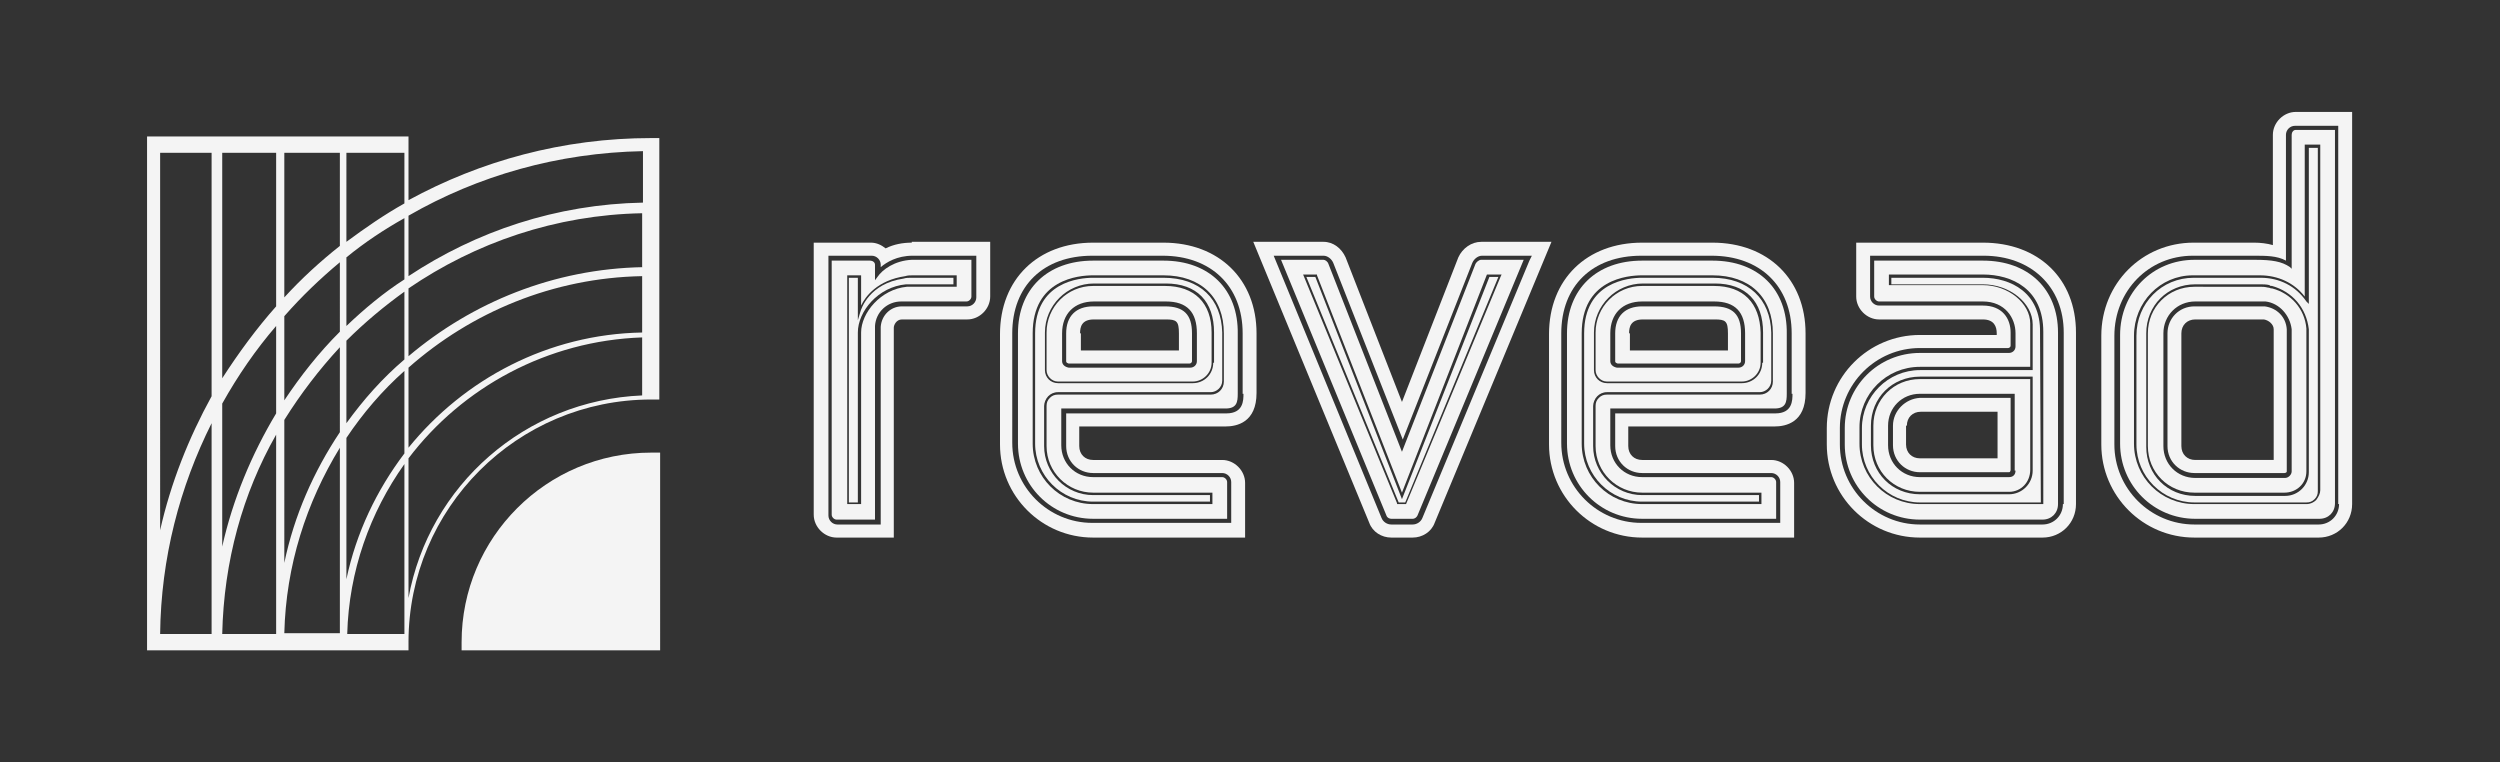 <?xml version="1.0" encoding="utf-8"?>
<!-- Generator: Adobe Illustrator 22.0.1, SVG Export Plug-In . SVG Version: 6.00 Build 0)  -->
<svg version="1.1" id="Layer_1" xmlns="http://www.w3.org/2000/svg" xmlns:xlink="http://www.w3.org/1999/xlink" x="0px" y="0px"
	 viewBox="0 0 306 93.3" style="enable-background:new 0 0 306 93.3;" xml:space="preserve">
<rect x="0" y="0" width="306" height="93.3" fill="#333333" stroke="none"/>
<style type="text/css">
	.st0{fill:#F4F4F4;}
</style>
<g>
	<g>
		<path class="st0" d="M79.7,48.9L79.7,48.9l1,0v-32h-1l0,0v0c-10.8,0-20.9,2.8-29.7,7.6v-5.8v-1v-1H18v1h0v60.9h0v0h0v1h32v-1
			C50,62.2,63.3,48.9,79.7,48.9z M42.5,77.6c0.2-7.7,2.8-14.9,7-20.8v20.8H42.5z M78.7,32.7C67.8,32.9,57.8,37,50,43.6v-8.3
			c8.2-5.6,18-9,28.6-9.2V32.7z M49.5,44c-2.7,2.3-5,4.9-7.1,7.8V41.7c2.2-2.2,4.6-4.2,7.1-6V44z M41.6,52.9
			c-3.2,4.8-5.6,10.2-6.8,16V51.4c2-3.2,4.3-6.2,6.8-8.9V52.9z M42.4,39.9v-8.4c2.2-1.8,4.6-3.4,7.1-4.8v7.5
			C47,35.8,44.6,37.8,42.4,39.9z M41.6,40.6c-2.6,2.6-4.8,5.4-6.8,8.4V38.7c2.1-2.4,4.4-4.6,6.8-6.6V40.6z M33.8,50.6
			c-3,5-5.3,10.5-6.6,16.3V49.4c1.9-3.4,4.1-6.6,6.6-9.5V50.6z M34.8,36.4V18.7h6.8v11.4C39.2,32,36.9,34.1,34.8,36.4z M33.8,37.5
			c-2.4,2.7-4.6,5.7-6.6,8.8V18.7h6.6V37.5z M25.9,48.5c-2.8,5.1-5,10.6-6.3,16.4V18.7h6.3V48.5z M25.9,51.8v25.8h-6.3
			C19.7,68.3,22,59.6,25.9,51.8z M33.8,53.2v24.4h-6.6C27.4,68.7,29.7,60.4,33.8,53.2z M41.6,54.8v22.7h-6.8
			C35,69.2,37.5,61.5,41.6,54.8z M42.4,70.9V53.6c2-3,4.4-5.8,7.1-8.2v10.1C46.1,60,43.6,65.2,42.4,70.9z M50,45
			c7.7-6.8,17.7-11,28.6-11.2v6.9C67.1,40.9,56.8,46.4,50,54.8V45z M78.7,18.5v6.3C68.1,25,58.3,28.3,50,33.8v-7.4
			C58.5,21.5,68.3,18.7,78.7,18.5z M49.5,24.9c-2.5,1.4-4.8,3-7.1,4.7V18.7h7.1V24.9z M50,73.2V56.1c6.6-8.7,17-14.4,28.6-14.8v7.1
			C64.3,49,52.5,59.4,50,73.2z"/>
		<path class="st0" d="M79.7,55.4c-12.8,0-23.2,10.4-23.2,23.2v1h24.3V55.4H79.7z"/>
	</g>
	<g>
		<path class="st0" d="M180.6,32.3l-9,23l-9-23c-0.1-0.3-0.4-0.5-0.6-0.5h-5.2l12.9,31.3c0.1,0.3,0.4,0.4,0.6,0.4h2.6
			c0.3,0,0.5-0.2,0.6-0.4l13-31.3h-5.2C181,31.8,180.7,32.1,180.6,32.3z M183.8,33.6l-0.1,0.2l-11.6,27.9H171l0-0.1l-11.5-28h1.7
			l0,0.1l10.4,26.6l10.4-26.7H183.8z"/>
		<polygon class="st0" points="161,33.9 159.9,33.9 171.2,61.5 172,61.5 183.4,33.9 182.3,33.9 171.6,61.1 		"/>
		<path class="st0" d="M181.3,29.6c-1.2,0-2.3,0.8-2.8,1.9l-6.9,17.7l-6.9-17.7c-0.5-1.1-1.5-1.9-2.7-1.9h-8.6L167.6,64
			c0.4,1.1,1.5,1.8,2.7,1.8h2.6c1.2,0,2.3-0.7,2.7-1.8l14.3-34.4H181.3z M174.1,63.4c-0.2,0.5-0.7,0.8-1.2,0.8h-2.6
			c-0.5,0-1-0.3-1.2-0.8l-13.2-32.1h6.1c0.5,0,1,0.4,1.2,0.9l8.5,21.6l8.5-21.6c0.2-0.5,0.7-0.9,1.2-0.9h6.1l-0.3,0.6L174.1,63.4z"
			/>
		<g>
			<path class="st0" d="M142.4,34h-8.6c-1.7,0-7.1,0.5-7.1,6.8v13.5c0,3.9,3.2,7.1,7.1,7.1h14.3v-0.8h-14.3c-3.3,0-6-2.7-6-6v-4.9
				c0-0.4,0.2-0.9,0.5-1.2c0.3-0.3,0.7-0.5,1.2-0.5c0,0,0,0,0,0l18.7,0c0.7,0,1.4-0.6,1.4-1.4v-5.9C149.5,36.6,146.9,34,142.4,34z
				 M148.5,44.4c0,1.4-1.1,2.5-2.5,2.5h-16.5c-0.9,0-1.6-0.7-1.6-1.6v-4.6c0-3.3,2.7-6,6-6h8.8c3.8,0,5.9,2.2,5.9,6V44.4z"/>
			<path class="st0" d="M142.6,35h-8.8c-3.2,0-5.7,2.6-5.7,5.7v4.6c0,0.7,0.6,1.4,1.4,1.4H146c1.2,0,2.3-1,2.3-2.3v-3.7
				C148.3,37.1,146.2,35,142.6,35z M146.5,44.2c0,0.5-0.4,0.8-0.8,0.8h-14.9c-0.5-0.1-0.8-0.4-0.8-0.8v-3.4c0-2.4,1.5-3.9,3.9-3.9
				h8.8c2.6,0,3.8,1.3,3.8,3.9V44.2z"/>
			<path class="st0" d="M145.6,44.5c0.1,0,0.3-0.1,0.3-0.3v-3.4c0-2.3-1-3.3-3.3-3.3h-8.8c-2.1,0-3.3,1.2-3.3,3.3v3.4
				c0,0.1,0,0.2,0.3,0.3L145.6,44.5z M132.2,40.8c0-0.8,0.2-1.7,1.7-1.7h8.8c1.3,0,1.6,0.2,1.6,1.7v2.1h-12V40.8z"/>
			<path class="st0" d="M142.4,29.7h-8.6c-6.8,0-11.4,4.5-11.4,11.2v13.5c0,6.3,5.1,11.4,11.4,11.4h18.6v-6.7c0-1.5-1.3-2.8-2.8-2.8
				h-15.8c-1,0-1.7-0.7-1.7-1.7v-2.4c0.1,0,0.3,0,0.4,0h17.5c1.4,0,3.8-0.5,3.8-4.1v-7.3C153.8,34.2,149.2,29.7,142.4,29.7z
				 M152.2,48.2c0,0.8,0,2.4-2.1,2.4h-19.6v4c0,1.9,1.5,3.3,3.3,3.3h15.8c0.6,0,1.1,0.5,1.1,1.1v5h-17c-5.4,0-9.8-4.4-9.8-9.8V40.8
				c0-5.8,3.8-9.5,9.8-9.5h8.6c5.9,0,9.8,3.7,9.8,9.5V48.2z"/>
			<path class="st0" d="M142.4,31.9h-8.6c-5.6,0-9.2,3.5-9.2,8.9v13.5c0,5.1,4.1,9.2,9.2,9.2h16.4v-4.5c0-0.3-0.3-0.6-0.6-0.6h-15.8
				c-2.2,0-3.9-1.7-3.9-3.9V50h20.1c1.4,0,1.5-0.8,1.5-1.8v-7.3C151.6,35.4,148,31.9,142.4,31.9z M149.8,46.7c0,0.9-0.7,1.6-1.6,1.6
				l-18.7,0c0,0,0,0,0,0c-0.4,0-0.7,0.1-1,0.4c-0.3,0.3-0.4,0.6-0.4,1v4.9c0,3.2,2.6,5.7,5.7,5.7h14.6v1.4h-14.6
				c-4.1,0-7.4-3.3-7.4-7.4V40.8c0-6.6,5.6-7.1,7.4-7.1h8.6c4.6,0,7.4,2.7,7.4,7.1V46.7z"/>
		</g>
		<g>
			<path class="st0" d="M209.6,34H201c-1.7,0-7.1,0.5-7.1,6.8v13.5c0,3.9,3.2,7.1,7.1,7.1h14.3v-0.8H201c-3.3,0-6-2.7-6-6v-4.9
				c0-0.4,0.2-0.9,0.5-1.2c0.3-0.3,0.7-0.5,1.2-0.5c0,0,0,0,0,0l18.7,0c0.7,0,1.4-0.6,1.4-1.4v-5.9C216.7,36.6,214,34,209.6,34z
				 M215.7,44.4c0,1.4-1.1,2.5-2.5,2.5h-16.5c-0.9,0-1.6-0.7-1.6-1.6v-4.6c0-3.3,2.7-6,6-6h8.8c3.8,0,5.9,2.2,5.9,6V44.4z"/>
			<path class="st0" d="M209.8,35H201c-3.2,0-5.7,2.6-5.7,5.7v4.6c0,0.7,0.6,1.4,1.4,1.4h16.5c1.2,0,2.3-1,2.3-2.3v-3.7
				C215.4,37.1,213.4,35,209.8,35z M213.6,44.2c0,0.5-0.4,0.8-0.8,0.8h-14.9c-0.5-0.1-0.8-0.4-0.8-0.8v-3.4c0-2.4,1.5-3.9,3.9-3.9
				h8.8c2.6,0,3.8,1.3,3.8,3.9V44.2z"/>
			<path class="st0" d="M212.8,44.5c0.1,0,0.3-0.1,0.3-0.3v-3.4c0-2.3-1-3.3-3.3-3.3H201c-2.1,0-3.3,1.2-3.3,3.3v3.4
				c0,0.1,0,0.2,0.3,0.3L212.8,44.5z M199.4,40.8c0-0.8,0.2-1.7,1.7-1.7h8.8c1.3,0,1.6,0.2,1.6,1.7v2.1h-12V40.8z"/>
			<path class="st0" d="M209.6,29.7H201c-6.8,0-11.4,4.5-11.4,11.2v13.5c0,6.3,5.1,11.4,11.4,11.4h18.6v-6.7c0-1.5-1.3-2.8-2.8-2.8
				H201c-1,0-1.7-0.7-1.7-1.7v-2.4c0.1,0,0.3,0,0.4,0h17.5c1.4,0,3.8-0.5,3.8-4.1v-7.3C221,34.2,216.4,29.7,209.6,29.7z M219.4,48.2
				c0,0.8,0,2.4-2.1,2.4h-19.6v4c0,1.9,1.5,3.3,3.3,3.3h15.8c0.6,0,1.1,0.5,1.1,1.1v5h-17c-5.4,0-9.8-4.4-9.8-9.8V40.8
				c0-5.8,3.8-9.5,9.8-9.5h8.6c5.9,0,9.8,3.7,9.8,9.5V48.2z"/>
			<path class="st0" d="M209.6,31.9H201c-5.6,0-9.2,3.5-9.2,8.9v13.5c0,5.1,4.1,9.2,9.2,9.2h16.4v-4.5c0-0.3-0.3-0.6-0.6-0.6H201
				c-2.2,0-3.9-1.7-3.9-3.9V50h20.1c1.4,0,1.5-0.8,1.5-1.8v-7.3C218.8,35.4,215.2,31.9,209.6,31.9z M217,46.7c0,0.9-0.7,1.6-1.6,1.6
				l-18.7,0c0,0,0,0,0,0c-0.4,0-0.7,0.1-1,0.4c-0.3,0.3-0.4,0.6-0.4,1v4.9c0,3.2,2.6,5.7,5.7,5.7h14.6v1.4H201
				c-4.1,0-7.4-3.3-7.4-7.4V40.8c0-6.6,5.6-7.1,7.4-7.1h8.6c4.6,0,7.4,2.7,7.4,7.1V46.7z"/>
		</g>
		<path class="st0" d="M242.7,34h-11.2v0.8h11.2c3.3,0,6.1,2.3,6.1,4.9v5.6H235c-3.9,0-7.1,3.2-7.1,7.1v2c0,3.9,3.2,7.1,7.1,7.1
			h14.8l-0.1-20.8C249.8,35.8,246.1,34,242.7,34z M248.8,47.4v10.2c0,1.6-1.3,2.9-2.9,2.9H235c-3.4,0-6-2.6-6-6v-2.4
			c0-3.4,2.6-6,6-6h13.8L248.8,47.4z"/>
		<path class="st0" d="M231.7,52.1v2.4c0,1.9,1.5,3.3,3.3,3.3h10.9c0.2,0,0.2-0.3,0.2-0.3v-8.8H235
			C233.2,48.8,231.7,50.3,231.7,52.1z M233.4,52.1c0-1,0.7-1.7,1.7-1.7l9.4,0v5.7H235c-1,0-1.7-0.7-1.7-1.7V52.1z"/>
		<path class="st0" d="M229.3,52.1v2.4c0,3.2,2.5,5.7,5.7,5.7h10.9c1.5,0,2.6-1.2,2.6-2.7V47.4l0-1H235
			C231.8,46.4,229.3,48.9,229.3,52.1z M246.7,57.6c0,0.5-0.3,0.8-0.8,0.8H235c-2.2,0-3.9-1.7-3.9-3.9v-2.4c0-2.2,1.7-3.9,3.9-3.9
			h11.6V57.6z"/>
		<path class="st0" d="M242.7,31.9h-13.3v4.4c0,0.3,0.3,0.6,0.6,0.6h12.7c2.7,0,4,2,4,3.9v1.6c0,0.5-0.4,0.8-0.8,0.8H235
			c-5.1,0-9.2,4.1-9.2,9.2v2c0,5.1,4.1,9.2,9.2,9.2H250c1.1,0,1.9-0.8,1.9-1.9v-21C251.9,35.4,248.3,31.9,242.7,31.9z M250.1,61.7
			H235c-4.1,0-7.4-3.3-7.4-7.4v-2c0-4.1,3.3-7.4,7.4-7.4h13.5v-5.3c0-2.5-2.7-4.7-5.8-4.7h-11.5v-1.3h11.5c3.6,0,7.4,1.8,7.4,7
			L250.1,61.7z"/>
		<path class="st0" d="M242.7,29.7h-15.5v6.6c0,1.5,1.3,2.8,2.8,2.8h12.7c1.4,0,1.7,0.9,1.7,1.7V41H235c-6.3,0-11.4,5.1-11.4,11.4v2
			c0,6.3,5.1,11.4,11.4,11.4H250c2.3,0,4.1-1.8,4.1-4.1v-21C254.1,34.1,249.5,29.7,242.7,29.7z M252.5,61.7c0,1.4-1.1,2.5-2.5,2.5
			H235c-5.4,0-9.8-4.4-9.8-9.8v-2c0-5.4,4.4-9.8,9.8-9.8h10.8c0.1,0,0.3-0.1,0.3-0.3v-1.6c0-1.7-1-3.3-3.4-3.3H230
			c-0.6,0-1.1-0.5-1.1-1.1v-5h13.9c5.8,0,9.8,3.8,9.8,9.4V61.7z"/>
		<path class="st0" d="M268.6,35.1c-3.2,0-5.7,2.5-5.7,5.7v13.8c0,3.2,2.5,5.7,5.7,5.7h11c1.5,0,2.7-1.1,2.7-2.6l0-17.5
			c-0.2-2.4-1.9-4.3-4.2-4.9l-0.1,0c-0.1,0-0.2-0.1-0.4-0.1c-0.4-0.1-0.7-0.1-1-0.1H268.6z M280.5,40.3l0,17.4
			c0,0.4-0.4,0.8-0.8,0.8h-11c-2.2,0-3.9-1.7-3.9-3.9V40.8c0-2.2,1.7-3.9,3.9-3.9h8.6C279,37.1,280.3,38.6,280.5,40.3z"/>
		<path class="st0" d="M268.5,34c-3.9,0-7,3.1-7,7.1v13.3c0,3.9,3.2,7.1,7.1,7.1h13.7c0.4,0,0.7-0.1,1-0.4c0.3-0.3,0.4-0.6,0.4-1
			l0-15.3h0v-3.7c0,0,0-0.1,0-0.1c0,0,0-0.1,0-0.1l0-22.8h-1.1v19.1l-0.3-0.3C281,35,279,34,276.7,34H268.5z M278.1,35L278.1,35
			c2.5,0.7,4.2,2.7,4.5,5.3l0,0.6l0,0l0,16.9c0,1.6-1.3,2.9-2.9,2.9h-11c-3.4,0-6-2.6-6-6V40.8c0-3.4,2.6-6,6-6h8
			c0.3,0,0.7,0,1.1,0.1C277.8,35,278,35,278.1,35z"/>
		<path class="st0" d="M265.3,54.6c0,1.9,1.5,3.3,3.3,3.3h11c0,0,0.3,0,0.3-0.2V40.3c-0.1-1.5-1.2-2.6-2.7-2.8l-8.6,0
			c-1.9,0-3.3,1.5-3.3,3.3V54.6z M267,40.8c0-1,0.7-1.7,1.7-1.7l8.4,0c0.6,0.1,1.2,0.6,1.2,1.2v16h-9.6c-1,0-1.7-0.7-1.7-1.7V40.8z"
			/>
		<path class="st0" d="M281,13.7c-1.5,0-2.8,1.3-2.8,2.8V30c-0.7-0.2-1.5-0.3-2.3-0.3h-7.4c-6.3,0-11.3,5-11.3,11.4v13.3
			c0,6.3,5.1,11.4,11.4,11.4h15.2c2.3,0,4.1-1.8,4.1-4.1v-48H281z M286.3,61.7c0,1.4-1.1,2.5-2.5,2.5h-15.2c-5.4,0-9.8-4.4-9.8-9.8
			V41.1c0-5.5,4.2-9.8,9.6-9.8h7.4c1.6,0,2.9,0,4,0.6V16.5c0-0.6,0.5-1.1,1.1-1.1h5.3V61.7z"/>
		<path class="st0" d="M280.5,16.5v16.4l-0.2-0.2c-1-0.7-2.2-0.9-4.3-0.9h-7.4c-5.1,0-9.1,4-9.1,9.2v13.3c0,5.1,4.1,9.2,9.2,9.2
			h15.2c1.1,0,1.9-0.8,1.9-1.9V15.9H281C280.7,15.9,280.5,16.2,280.5,16.5z M282.3,17.7h1.7l0,0.1l0,23c0,0,0,0.1,0,0.1
			c0,0,0,0.1,0,0.1v4h0l0,15c0,0.4-0.2,0.8-0.5,1.2c-0.3,0.3-0.7,0.5-1.2,0.5h-13.7c-4.1,0-7.4-3.3-7.4-7.4V41.1
			c0-4.1,3.2-7.4,7.2-7.4h8.2c2.2,0,4.2,0.9,5.5,2.6V17.7z"/>
		<path class="st0" d="M107.4,33.9l-0.3,0.4v-1.9c0-0.3-0.3-0.5-0.6-0.5h-4.7V63c0,0.3,0.3,0.6,0.6,0.6h4.7V39.9
			c0.1-1.7,1.5-3,3.2-3h8c0.3,0,0.6-0.3,0.6-0.6v-4.5h-7.3C109.5,31.9,108,33,107.4,33.9z M112.9,33.7h4.2v1.4H111
			c-3.2,0.3-5.6,3.2-5.6,5.6v21h-1.7v-28h1.7v3.7c0.5-1.1,2-3.1,5.4-3.6c0.3-0.1,0.6-0.1,0.9-0.1C111.9,33.7,112.9,33.7,112.9,33.7z
			"/>
		<path class="st0" d="M105.3,38.2l-0.3,1V34h-1.1v27.5h1.1V40.7c0-2.6,2.5-5.6,5.9-5.9l5.8,0V34h-3.9c0,0-1,0-1.3,0
			c-0.3,0-0.6,0-0.9,0.1C106.4,34.7,105.4,37.8,105.3,38.2z"/>
		<path class="st0" d="M111.6,29.7c-1.1,0-2.2,0.2-3.2,0.7c-0.5-0.4-1.1-0.7-1.8-0.7h-7V63c0,1.5,1.3,2.8,2.8,2.8h7l0-25.7
			c0-0.3,0.3-1,1-1h8c1.5,0,2.8-1.3,2.8-2.8v-6.7H111.6z M119.5,36.4c0,0.6-0.5,1.1-1.1,1.1h-8c-1.4,0-2.5,1.1-2.6,2.5l0,24.2h-5.3
			c-0.6,0-1.1-0.5-1.1-1.1V31.3h5.3c0.6,0,1.1,0.5,1.1,1.1v0.3c0.7-0.6,2-1.4,3.9-1.4h7.8V36.4z"/>
	</g>
</g>
</svg>
